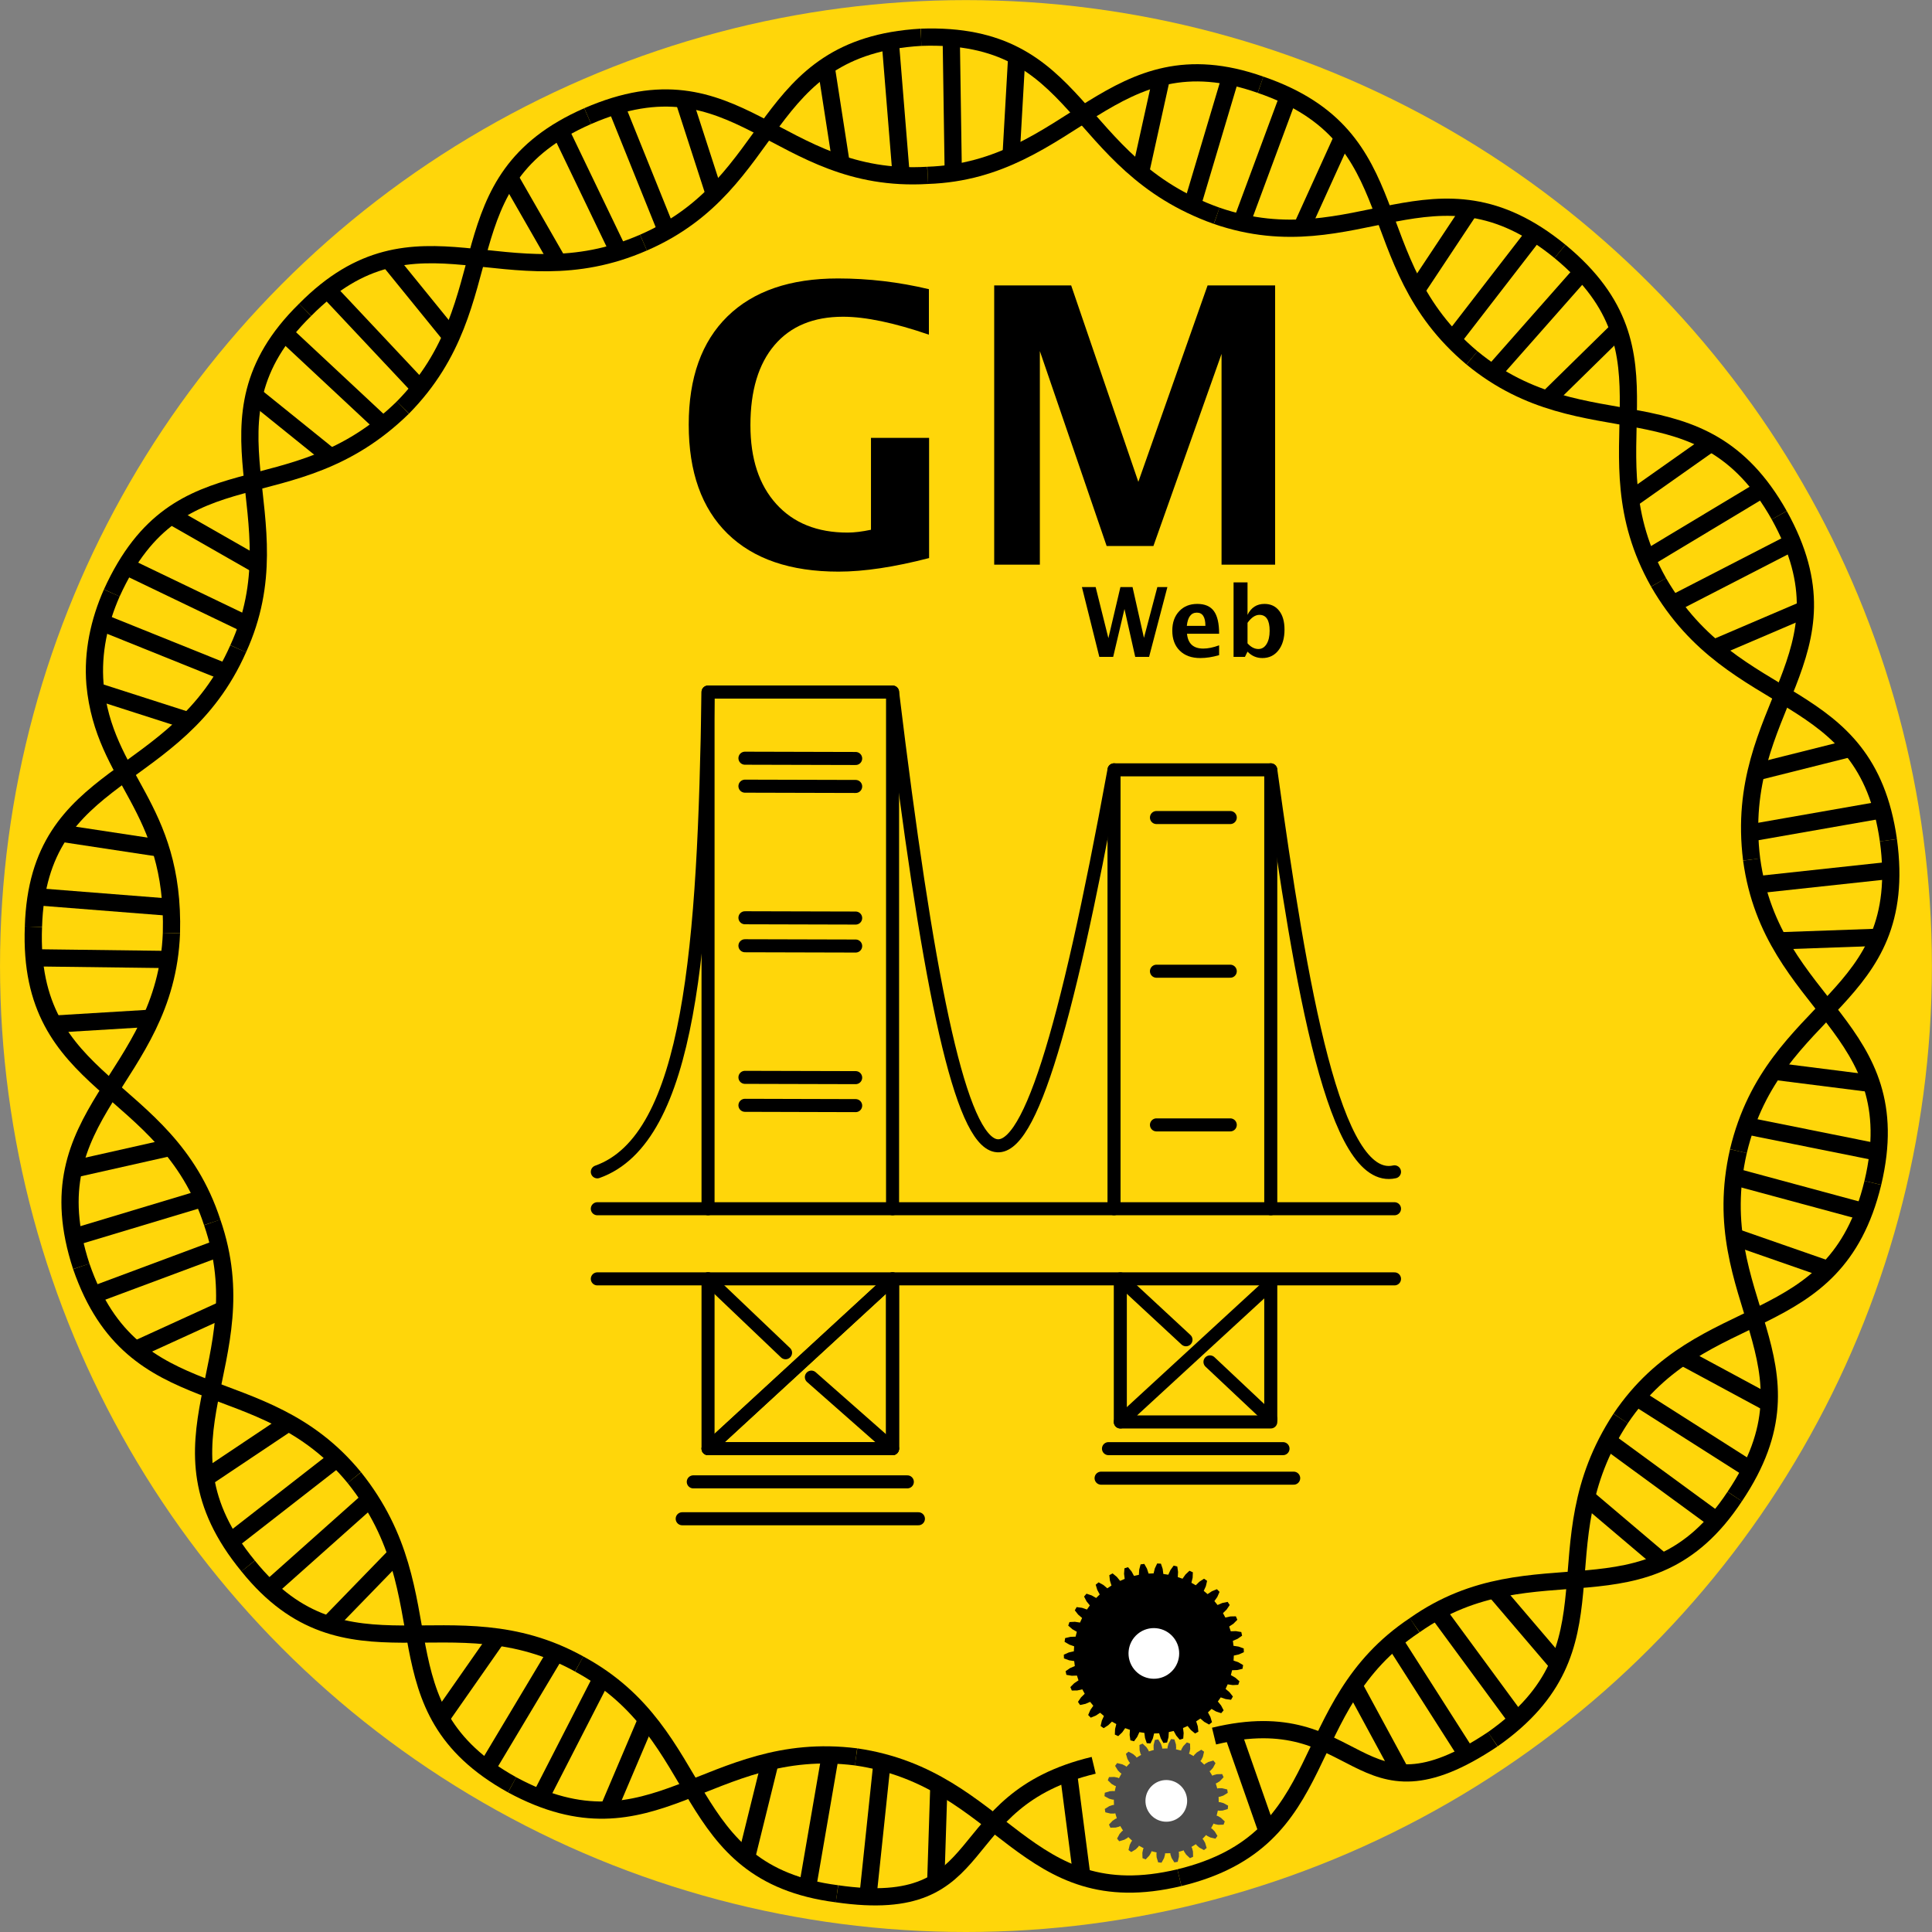<?xml version="1.0" encoding="UTF-8" standalone="no"?><!DOCTYPE svg PUBLIC "-//W3C//DTD SVG 1.1//EN" "http://www.w3.org/Graphics/SVG/1.1/DTD/svg11.dtd"><svg width="100%" height="100%" viewBox="0 0 120 120" version="1.1" xmlns="http://www.w3.org/2000/svg" xmlns:xlink="http://www.w3.org/1999/xlink" xml:space="preserve" xmlns:serif="http://www.serif.com/" style="fill-rule:evenodd;clip-rule:evenodd;stroke-miterlimit:10;"><rect x="0" y="0" width="120" height="120" fill="#808080" stroke="none"/><ellipse cx="59.998" cy="60.003" rx="59.997" ry="59.997" style="fill:#ffd60a;"/><g><clipPath id="_clip1"><polygon id="dna-2858794" points="135.834,98.442 21.797,136.745 -16.665,22.234 97.372,-16.069 135.834,98.442 "/></clipPath><g clip-path="url(#_clip1)"><g><g><g><path d="M5.048,78.656c-3.128,-9.552 5.247,-11.512 5.6,-20.698" style="fill:none;fill-rule:nonzero;stroke:#000;stroke-width:1.07px;"/><path d="M2.077,57.562c-0.399,10.113 8.226,9.537 11.103,18.362" style="fill:none;fill-rule:nonzero;stroke:#000;stroke-width:1.07px;"/></g><path d="M4.538,76.855l8.112,-2.441" style="fill:none;fill-rule:nonzero;stroke:#000;stroke-width:1.07px;"/><path d="M10.649,71.248l-6.154,1.385" style="fill:none;fill-rule:nonzero;stroke:#000;stroke-width:1.07px;"/><path d="M2.032,59.49l8.472,0.107" style="fill:none;fill-rule:nonzero;stroke:#000;stroke-width:1.07px;"/><path d="M9.464,63.239l-6.296,0.381" style="fill:none;fill-rule:nonzero;stroke:#000;stroke-width:1.07px;"/></g><g><g><path d="M2.077,57.562c0.293,-9.909 8.905,-8.64 12.717,-17.266" style="fill:none;fill-rule:nonzero;stroke:#000;stroke-width:1.07px;"/><path d="M6.943,36.829c-0.781,1.768 -1.205,3.689 -1.044,5.66c0.554,5.946 4.961,7.531 4.749,15.469" style="fill:none;fill-rule:nonzero;stroke:#000;stroke-width:1.07px;"/></g><path d="M2.247,55.696l8.447,0.665" style="fill:none;fill-rule:nonzero;stroke:#000;stroke-width:1.07px;"/><path d="M9.977,52.689l-6.237,-0.946" style="fill:none;fill-rule:nonzero;stroke:#000;stroke-width:1.07px;"/><path d="M6.206,38.609l7.862,3.166" style="fill:none;fill-rule:nonzero;stroke:#000;stroke-width:1.07px;"/><path d="M11.78,44.795l-6.008,-1.929" style="fill:none;fill-rule:nonzero;stroke:#000;stroke-width:1.07px;"/></g><g><g><path d="M6.943,36.829c4.22,-9.284 11.102,-4.695 18.08,-11.514" style="fill:none;fill-rule:nonzero;stroke:#000;stroke-width:1.07px;"/><path d="M18.946,19.251c-7.073,6.94 -0.364,12.755 -4.152,21.045" style="fill:none;fill-rule:nonzero;stroke:#000;stroke-width:1.07px;"/></g><path d="M7.778,35.154l7.639,3.671" style="fill:none;fill-rule:nonzero;stroke:#000;stroke-width:1.07px;"/><path d="M16.074,35.14l-5.48,-3.131" style="fill:none;fill-rule:nonzero;stroke:#000;stroke-width:1.07px;"/><path d="M17.613,20.643l6.197,5.785" style="fill:none;fill-rule:nonzero;stroke:#000;stroke-width:1.07px;"/><path d="M20.59,28.421l-4.913,-3.962" style="fill:none;fill-rule:nonzero;stroke:#000;stroke-width:1.07px;"/></g><g><g><path d="M18.946,19.251c6.944,-7.037 12.451,-0.433 21.021,-4.183" style="fill:none;fill-rule:nonzero;stroke:#000;stroke-width:1.07px;"/><path d="M36.504,7.211c-9.1,3.986 -4.926,11.45 -11.482,18.104" style="fill:none;fill-rule:nonzero;stroke:#000;stroke-width:1.07px;"/></g><path d="M20.327,17.986l5.804,6.18" style="fill:none;fill-rule:nonzero;stroke:#000;stroke-width:1.07px;"/><path d="M28.071,20.97l-3.98,-4.9" style="fill:none;fill-rule:nonzero;stroke:#000;stroke-width:1.07px;"/><path d="M34.758,8.023l3.675,7.642" style="fill:none;fill-rule:nonzero;stroke:#000;stroke-width:1.07px;"/><path d="M34.71,16.351l-3.141,-5.476" style="fill:none;fill-rule:nonzero;stroke:#000;stroke-width:1.07px;"/></g><g><g><path d="M36.504,7.211c9.356,-4.07 11.657,4.254 21.114,3.68" style="fill:none;fill-rule:nonzero;stroke:#000;stroke-width:1.07px;"/><path d="M57.209,2.315c-10.128,0.594 -8.713,9.051 -17.242,12.753" style="fill:none;fill-rule:nonzero;stroke:#000;stroke-width:1.07px;"/></g><path d="M38.249,6.536l3.17,7.864" style="fill:none;fill-rule:nonzero;stroke:#000;stroke-width:1.07px;"/><path d="M44.389,12.122l-1.944,-6.007" style="fill:none;fill-rule:nonzero;stroke:#000;stroke-width:1.07px;"/><path d="M55.287,2.451l0.686,8.451" style="fill:none;fill-rule:nonzero;stroke:#000;stroke-width:1.07px;"/><path d="M52.252,10.203l-0.967,-6.239" style="fill:none;fill-rule:nonzero;stroke:#000;stroke-width:1.07px;"/></g><g><g><path d="M57.209,2.315c10.103,-0.361 9.24,7.835 18.361,11.089" style="fill:none;fill-rule:nonzero;stroke:#000;stroke-width:1.07px;"/><path d="M78.294,5.264c-9.25,-3.271 -11.646,5.322 -20.676,5.627" style="fill:none;fill-rule:nonzero;stroke:#000;stroke-width:1.07px;"/></g><path d="M59.083,2.317l0.127,8.478" style="fill:none;fill-rule:nonzero;stroke:#000;stroke-width:1.07px;"/><path d="M62.796,9.742l0.359,-6.302" style="fill:none;fill-rule:nonzero;stroke:#000;stroke-width:1.07px;"/><path d="M76.456,4.69l-2.423,8.123" style="fill:none;fill-rule:nonzero;stroke:#000;stroke-width:1.07px;"/><path d="M70.816,10.809l1.363,-6.163" style="fill:none;fill-rule:nonzero;stroke:#000;stroke-width:1.07px;"/></g><g><g><path d="M78.294,5.264c9.5,3.254 5.939,10.934 13.132,16.964" style="fill:none;fill-rule:nonzero;stroke:#000;stroke-width:1.07px;"/><path d="M96.894,15.616c-7.806,-6.389 -12.578,0.794 -21.324,-2.212" style="fill:none;fill-rule:nonzero;stroke:#000;stroke-width:1.07px;"/></g><path d="M80.04,5.942l-2.949,7.947" style="fill:none;fill-rule:nonzero;stroke:#000;stroke-width:1.07px;"/><path d="M80.819,14.208l2.609,-5.746" style="fill:none;fill-rule:nonzero;stroke:#000;stroke-width:1.07px;"/><path d="M95.385,14.418l-5.181,6.706" style="fill:none;fill-rule:nonzero;stroke:#000;stroke-width:1.07px;"/><path d="M87.922,18.096l3.488,-5.258" style="fill:none;fill-rule:nonzero;stroke:#000;stroke-width:1.07px;"/></g><g><g><path d="M96.894,15.616c7.822,6.446 1.464,12.3 6.123,20.557" style="fill:none;fill-rule:nonzero;stroke:#000;stroke-width:1.07px;"/><path d="M110.512,32.001c-4.9,-8.704 -11.998,-3.936 -19.086,-9.773" style="fill:none;fill-rule:nonzero;stroke:#000;stroke-width:1.07px;"/></g><path d="M98.282,16.874l-5.609,6.352" style="fill:none;fill-rule:nonzero;stroke:#000;stroke-width:1.07px;"/><path d="M96.036,24.865l4.503,-4.418" style="fill:none;fill-rule:nonzero;stroke:#000;stroke-width:1.07px;"/><path d="M109.539,30.336l-7.261,4.366" style="fill:none;fill-rule:nonzero;stroke:#000;stroke-width:1.07px;"/><path d="M101.249,31.056l5.155,-3.636" style="fill:none;fill-rule:nonzero;stroke:#000;stroke-width:1.07px;"/></g><g><g><path d="M110.512,32.001c4.882,8.791 -2.905,11.871 -1.714,21.384" style="fill:none;fill-rule:nonzero;stroke:#000;stroke-width:1.07px;"/><path d="M117.292,52.187c-1.4,-9.849 -9.515,-7.767 -14.275,-16.014" style="fill:none;fill-rule:nonzero;stroke:#000;stroke-width:1.07px;"/></g><path d="M111.35,33.678l-7.533,3.878" style="fill:none;fill-rule:nonzero;stroke:#000;stroke-width:1.07px;"/><path d="M106.355,40.306l5.799,-2.48" style="fill:none;fill-rule:nonzero;stroke:#000;stroke-width:1.07px;"/><path d="M116.984,50.283l-8.345,1.463" style="fill:none;fill-rule:nonzero;stroke:#000;stroke-width:1.07px;"/><path d="M108.988,47.972l6.118,-1.535" style="fill:none;fill-rule:nonzero;stroke:#000;stroke-width:1.07px;"/></g><g><g><path d="M117.292,52.187c1.373,10.08 -7.102,10.013 -9.317,19.313" style="fill:none;fill-rule:nonzero;stroke:#000;stroke-width:1.07px;"/><path d="M116.326,73.47c2.32,-9.755 -6.274,-10.808 -7.528,-20.085" style="fill:none;fill-rule:nonzero;stroke:#000;stroke-width:1.07px;"/></g><path d="M117.468,54.053l-8.423,0.91" style="fill:none;fill-rule:nonzero;stroke:#000;stroke-width:1.07px;"/><path d="M110.428,58.439l6.304,-0.225" style="fill:none;fill-rule:nonzero;stroke:#000;stroke-width:1.07px;"/><path d="M116.731,71.586l-8.308,-1.67" style="fill:none;fill-rule:nonzero;stroke:#000;stroke-width:1.07px;"/><path d="M110.118,66.527l6.259,0.792" style="fill:none;fill-rule:nonzero;stroke:#000;stroke-width:1.07px;"/></g><g><g><path d="M116.326,73.47c-2.351,9.742 -10.548,7.021 -15.665,14.637" style="fill:none;fill-rule:nonzero;stroke:#000;stroke-width:1.07px;"/><path d="M107.747,92.951c5.663,-8.409 -1.903,-12.136 0.228,-21.451" style="fill:none;fill-rule:nonzero;stroke:#000;stroke-width:1.07px;"/></g><path d="M115.815,75.272l-8.181,-2.211" style="fill:none;fill-rule:nonzero;stroke:#000;stroke-width:1.07px;"/><path d="M107.662,76.804l5.959,2.076" style="fill:none;fill-rule:nonzero;stroke:#000;stroke-width:1.07px;"/><path d="M108.797,91.337l-7.152,-4.55" style="fill:none;fill-rule:nonzero;stroke:#000;stroke-width:1.07px;"/><path d="M104.447,84.236l5.554,2.996" style="fill:none;fill-rule:nonzero;stroke:#000;stroke-width:1.07px;"/></g><g><g><path d="M107.747,92.951c-5.457,8.278 -12.373,2.699 -19.882,7.995" style="fill:none;fill-rule:nonzero;stroke:#000;stroke-width:1.07px;"/><path d="M92.717,108.03c8.187,-5.75 2.718,-11.949 7.944,-19.923" style="fill:none;fill-rule:nonzero;stroke:#000;stroke-width:1.07px;"/></g><path d="M106.622,94.448l-6.84,-5.007" style="fill:none;fill-rule:nonzero;stroke:#000;stroke-width:1.07px;"/><path d="M98.464,92.943l4.814,4.081" style="fill:none;fill-rule:nonzero;stroke:#000;stroke-width:1.07px;"/><path d="M94.28,106.903l-5.022,-6.831" style="fill:none;fill-rule:nonzero;stroke:#000;stroke-width:1.07px;"/><path d="M92.79,98.71l4.099,4.801" style="fill:none;fill-rule:nonzero;stroke:#000;stroke-width:1.07px;"/></g><g><g><path d="M92.717,108.03c-8.604,5.754 -8.092,-2.44 -17.311,-0.198" style="fill:none;fill-rule:nonzero;stroke:#000;stroke-width:1.07px;"/><path d="M73.254,116.626c9.77,-2.367 6.985,-10.601 14.611,-15.68" style="fill:none;fill-rule:nonzero;stroke:#000;stroke-width:1.07px;"/></g><path d="M91.122,109.014l-4.561,-7.148" style="fill:none;fill-rule:nonzero;stroke:#000;stroke-width:1.07px;"/><path d="M84.064,104.649l3.006,5.552" style="fill:none;fill-rule:nonzero;stroke:#000;stroke-width:1.07px;"/><path d="M76.681,107.964l2.087,5.958" style="fill:none;fill-rule:nonzero;stroke:#000;stroke-width:1.07px;"/></g><g><g><path d="M73.254,116.626c-9.639,2.309 -10.87,-6.159 -20.082,-7.503" style="fill:none;fill-rule:nonzero;stroke:#000;stroke-width:1.07px;"/><path d="M51.988,117.626c9.936,1.44 6.725,-5.768 15.942,-7.98" style="fill:none;fill-rule:nonzero;stroke:#000;stroke-width:1.07px;"/></g><path d="M66.394,110.363l0.813,6.26" style="fill:none;fill-rule:nonzero;stroke:#000;stroke-width:1.07px;"/><path d="M53.902,117.854l0.888,-8.432" style="fill:none;fill-rule:nonzero;stroke:#000;stroke-width:1.07px;"/><path d="M58.318,110.798l-0.203,6.31" style="fill:none;fill-rule:nonzero;stroke:#000;stroke-width:1.07px;"/></g><g><g><path d="M51.988,117.626c-9.915,-1.274 -7.849,-9.873 -16.014,-14.272" style="fill:none;fill-rule:nonzero;stroke:#000;stroke-width:1.07px;"/><path d="M31.808,110.858c8.782,4.753 12.121,-2.904 21.364,-1.735" style="fill:none;fill-rule:nonzero;stroke:#000;stroke-width:1.07px;"/></g><path d="M50.147,117.284l1.44,-8.355" style="fill:none;fill-rule:nonzero;stroke:#000;stroke-width:1.07px;"/><path d="M47.867,109.3l-1.514,6.127" style="fill:none;fill-rule:nonzero;stroke:#000;stroke-width:1.07px;"/><path d="M33.512,111.756l3.867,-7.542" style="fill:none;fill-rule:nonzero;stroke:#000;stroke-width:1.07px;"/><path d="M40.176,106.773l-2.469,5.808" style="fill:none;fill-rule:nonzero;stroke:#000;stroke-width:1.07px;"/></g><g><g><path d="M31.808,110.858c-8.644,-4.799 -3.842,-11.634 -9.801,-19.081" style="fill:none;fill-rule:nonzero;stroke:#000;stroke-width:1.07px;"/><path d="M15.413,97.266c6.109,7.591 12.583,1.661 20.561,6.088" style="fill:none;fill-rule:nonzero;stroke:#000;stroke-width:1.07px;"/></g><path d="M30.216,109.871l4.35,-7.273" style="fill:none;fill-rule:nonzero;stroke:#000;stroke-width:1.07px;"/><path d="M30.959,101.603l-3.615,5.172" style="fill:none;fill-rule:nonzero;stroke:#000;stroke-width:1.07px;"/><path d="M16.677,98.723l6.326,-5.636" style="fill:none;fill-rule:nonzero;stroke:#000;stroke-width:1.07px;"/><path d="M24.689,96.481l-4.394,4.527" style="fill:none;fill-rule:nonzero;stroke:#000;stroke-width:1.07px;"/></g><g><g><path d="M15.413,97.266c-6.436,-7.838 0.791,-12.596 -2.233,-21.342" style="fill:none;fill-rule:nonzero;stroke:#000;stroke-width:1.07px;"/><path d="M5.048,78.656c3.255,9.451 11.179,6.067 16.959,13.121" style="fill:none;fill-rule:nonzero;stroke:#000;stroke-width:1.07px;"/></g><path d="M14.283,95.77l6.685,-5.206" style="fill:none;fill-rule:nonzero;stroke:#000;stroke-width:1.07px;"/><path d="M17.967,88.333l-5.243,3.507" style="fill:none;fill-rule:nonzero;stroke:#000;stroke-width:1.07px;"/><path d="M5.703,80.466l7.938,-2.958" style="fill:none;fill-rule:nonzero;stroke:#000;stroke-width:1.07px;"/><path d="M13.982,81.286l-5.737,2.621" style="fill:none;fill-rule:nonzero;stroke:#000;stroke-width:1.07px;"/></g></g></g><g><path d="M68.307,99.035l-0.152,-0.282l-0.099,-0.325l0.181,-0.146l0.297,0.164l0.244,0.207l0.259,-0.173l-0.097,-0.305l-0.038,-0.338l0.204,-0.11l0.263,0.216l0.202,0.248l0.286,-0.123l-0.04,-0.317l0.025,-0.339l0.221,-0.071l0.219,0.261l0.153,0.281l0.304,-0.068l0.019,-0.32l0.087,-0.328l0.23,-0.03l0.167,0.297l0.098,0.304l0.312,-0.011l0.077,-0.31l0.146,-0.307l0.232,0.013l0.109,0.322l0.041,0.317l0.308,0.047l0.134,-0.291l0.199,-0.275l0.226,0.056l0.048,0.337l-0.018,0.319l0.295,0.102l0.184,-0.261l0.247,-0.234l0.211,0.097l-0.014,0.339l-0.076,0.311l0.27,0.155l0.229,-0.223l0.286,-0.185l0.19,0.134l-0.077,0.331l-0.132,0.291l0.238,0.202l0.266,-0.177l0.315,-0.129l0.162,0.167l-0.136,0.311l-0.183,0.262l0.196,0.242l0.294,-0.125l0.333,-0.069l0.129,0.194l-0.191,0.281l-0.228,0.224l0.148,0.274l0.313,-0.069l0.34,-0.007l0.091,0.214l-0.239,0.241l-0.266,0.179l0.096,0.296l0.319,-0.01l0.336,0.056l0.05,0.227l-0.28,0.193l-0.293,0.126l0.039,0.309l0.316,0.049l0.319,0.117l0.008,0.232l-0.31,0.138l-0.312,0.071l-0.018,0.311l0.302,0.105l0.292,0.174l-0.035,0.23l-0.33,0.079l-0.32,0.011l-0.075,0.303l0.278,0.159l0.255,0.225l-0.076,0.219l-0.34,0.017l-0.316,-0.047l-0.129,0.283l0.243,0.208l0.21,0.267l-0.115,0.202l-0.337,-0.046l-0.303,-0.104l-0.179,0.255l0.201,0.249l0.158,0.301l-0.151,0.177l-0.323,-0.107l-0.277,-0.158l-0.223,0.217l0.151,0.282l0.1,0.325l-0.181,0.147l-0.297,-0.165l-0.244,-0.207l-0.26,0.174l0.098,0.304l0.038,0.338l-0.205,0.111l-0.262,-0.216l-0.202,-0.249l-0.286,0.123l0.04,0.317l-0.025,0.339l-0.222,0.072l-0.218,-0.261l-0.153,-0.281l-0.304,0.068l-0.019,0.319l-0.087,0.329l-0.23,0.029l-0.167,-0.296l-0.098,-0.305l-0.312,0.011l-0.077,0.31l-0.146,0.308l-0.232,-0.014l-0.109,-0.322l-0.041,-0.317l-0.309,-0.047l-0.133,0.291l-0.199,0.275l-0.226,-0.056l-0.048,-0.336l0.018,-0.319l-0.295,-0.103l-0.184,0.261l-0.247,0.234l-0.211,-0.096l0.014,-0.34l0.076,-0.311l-0.27,-0.154l-0.229,0.223l-0.286,0.184l-0.19,-0.133l0.076,-0.332l0.132,-0.291l-0.237,-0.202l-0.266,0.177l-0.315,0.129l-0.162,-0.166l0.136,-0.312l0.183,-0.262l-0.196,-0.242l-0.294,0.125l-0.333,0.069l-0.129,-0.193l0.191,-0.281l0.228,-0.224l-0.149,-0.274l-0.312,0.069l-0.34,0.006l-0.091,-0.214l0.239,-0.241l0.266,-0.178l-0.096,-0.297l-0.319,0.011l-0.336,-0.056l-0.05,-0.227l0.279,-0.193l0.294,-0.127l-0.039,-0.309l-0.316,-0.048l-0.32,-0.117l-0.008,-0.232l0.311,-0.139l0.312,-0.07l0.018,-0.311l-0.302,-0.106l-0.292,-0.173l0.034,-0.23l0.331,-0.079l0.32,-0.012l0.075,-0.302l-0.278,-0.16l-0.255,-0.224l0.076,-0.22l0.34,-0.017l0.316,0.048l0.129,-0.284l-0.243,-0.208l-0.21,-0.267l0.115,-0.202l0.337,0.046l0.302,0.105l0.18,-0.255l-0.202,-0.249l-0.157,-0.302l0.151,-0.177l0.322,0.107l0.278,0.159l0.223,-0.218Z" style="fill-rule:nonzero;"/><path d="M70.677,101.475c0.675,-0.547 1.666,-0.443 2.213,0.232c0.548,0.675 0.444,1.666 -0.231,2.213c-0.675,0.547 -1.666,0.444 -2.213,-0.231c-0.547,-0.675 -0.444,-1.666 0.231,-2.214Z" style="fill:#fff;fill-rule:nonzero;"/><path d="M70.191,109.498l-0.057,-0.06l-0.109,-0.191l-0.092,-0.315l0.164,-0.133l0.289,0.155l0.165,0.146l0.046,0.068l0.281,-0.172l-0.04,-0.072l-0.056,-0.213l-0.007,-0.328l0.193,-0.086l0.239,0.224l0.121,0.184l0.028,0.078l0.315,-0.094l-0.019,-0.08l0.001,-0.22l0.077,-0.319l0.21,-0.033l0.172,0.279l0.07,0.209l0.006,0.082l0.329,-0.009l0.002,-0.082l0.058,-0.213l0.157,-0.287l0.211,0.022l0.095,0.314l0.013,0.22l-0.015,0.08l0.32,0.077l0.023,-0.078l0.111,-0.191l0.226,-0.237l0.198,0.076l0.01,0.328l-0.044,0.215l-0.035,0.074l0.289,0.157l0.043,-0.07l0.156,-0.155l0.28,-0.17l0.172,0.124l-0.075,0.319l-0.099,0.197l-0.053,0.063l0.239,0.226l0.059,-0.056l0.191,-0.11l0.315,-0.092l0.133,0.165l-0.155,0.289l-0.146,0.164l-0.068,0.047l0.173,0.28l0.071,-0.039l0.214,-0.056l0.327,-0.007l0.087,0.193l-0.225,0.239l-0.184,0.121l-0.077,0.027l0.093,0.316l0.08,-0.019l0.22,0.001l0.319,0.077l0.033,0.21l-0.278,0.172l-0.21,0.069l-0.081,0.007l0.008,0.329l0.082,0.002l0.213,0.058l0.288,0.157l-0.022,0.211l-0.314,0.095l-0.22,0.012l-0.081,-0.015l-0.077,0.321l0.079,0.023l0.191,0.111l0.237,0.226l-0.076,0.198l-0.328,0.01l-0.216,-0.044l-0.074,-0.036l-0.157,0.29l0.07,0.042l0.155,0.157l0.171,0.28l-0.124,0.172l-0.32,-0.075l-0.197,-0.099l-0.062,-0.054l-0.226,0.239l0.056,0.06l0.109,0.191l0.093,0.315l-0.165,0.133l-0.289,-0.155l-0.164,-0.147l-0.047,-0.067l-0.28,0.172l0.039,0.072l0.056,0.213l0.008,0.328l-0.194,0.086l-0.239,-0.224l-0.121,-0.185l-0.027,-0.077l-0.316,0.094l0.019,0.079l-0.001,0.221l-0.077,0.319l-0.21,0.033l-0.172,-0.279l-0.069,-0.209l-0.007,-0.082l-0.329,0.009l-0.002,0.082l-0.058,0.212l-0.157,0.288l-0.211,-0.022l-0.095,-0.314l-0.012,-0.22l0.015,-0.081l-0.321,-0.076l-0.023,0.078l-0.111,0.191l-0.226,0.237l-0.198,-0.076l-0.01,-0.328l0.044,-0.216l0.036,-0.073l-0.29,-0.157l-0.042,0.069l-0.157,0.156l-0.28,0.17l-0.172,-0.124l0.076,-0.32l0.098,-0.197l0.054,-0.062l-0.239,-0.226l-0.06,0.056l-0.191,0.109l-0.315,0.093l-0.133,-0.165l0.155,-0.289l0.147,-0.165l0.067,-0.046l-0.172,-0.281l-0.072,0.04l-0.213,0.056l-0.328,0.007l-0.086,-0.193l0.224,-0.239l0.184,-0.121l0.078,-0.027l-0.094,-0.316l-0.08,0.019l-0.22,-0.001l-0.319,-0.077l-0.033,-0.21l0.279,-0.172l0.209,-0.07l0.082,-0.006l-0.009,-0.329l-0.082,-0.002l-0.213,-0.058l-0.287,-0.158l0.022,-0.21l0.314,-0.095l0.22,-0.013l0.08,0.015l0.077,-0.32l-0.079,-0.023l-0.19,-0.111l-0.237,-0.227l0.075,-0.197l0.328,-0.01l0.216,0.044l0.074,0.036l0.157,-0.29l-0.07,-0.043l-0.155,-0.156l-0.171,-0.28l0.125,-0.172l0.319,0.075l0.197,0.099l0.062,0.054l0.227,-0.239Z" style="fill:#4c4c4c;fill-rule:nonzero;"/><path d="M71.626,110.85c0.555,-0.45 1.37,-0.365 1.821,0.19c0.45,0.556 0.365,1.371 -0.19,1.822c-0.556,0.45 -1.371,0.365 -1.821,-0.191c-0.451,-0.555 -0.366,-1.371 0.19,-1.821Z" style="fill:#fff;fill-rule:nonzero;"/></g></g><path d="M57.708,34.662c-2.172,0.562 -4.047,0.843 -5.625,0.843c-2.992,0 -5.291,-0.787 -6.897,-2.361c-1.605,-1.574 -2.408,-3.83 -2.408,-6.767c0,-2.915 0.803,-5.157 2.408,-6.727c1.606,-1.57 3.893,-2.355 6.862,-2.355c1.898,0 3.781,0.222 5.648,0.667l0,2.825c-2.164,-0.742 -3.941,-1.114 -5.332,-1.114c-1.836,0 -3.254,0.586 -4.254,1.758c-1,1.172 -1.5,2.832 -1.5,4.981c0,2.078 0.535,3.709 1.606,4.892c1.07,1.184 2.546,1.776 4.429,1.776c0.414,0 0.899,-0.059 1.453,-0.176l0,-5.707l3.61,0l0,7.465Z" style="fill-rule:nonzero;"/><path d="M61.751,35.072l0,-17.344l4.781,0l4.172,12.199l4.301,-12.199l4.195,0l0,17.344l-3.328,0l0,-13.09l-4.231,11.93l-2.906,0l-4.148,-12.106l0,13.266l-2.836,0Z" style="fill-rule:nonzero;"/><path d="M68.281,40.8l-1.081,-4.336l0.853,0l0.791,3.173l0.747,-3.173l0.753,0l0.709,3.155l0.832,-3.155l0.624,0l-1.137,4.336l-0.861,0l-0.668,-2.974l-0.701,2.974l-0.861,0Z" style="fill-rule:nonzero;"/><path d="M75.722,40.692c-0.412,0.121 -0.802,0.181 -1.171,0.181c-0.538,0 -0.961,-0.152 -1.272,-0.457c-0.31,-0.304 -0.466,-0.72 -0.466,-1.248c0,-0.498 0.142,-0.899 0.427,-1.202c0.284,-0.304 0.659,-0.456 1.126,-0.456c0.471,0 0.814,0.148 1.031,0.445c0.217,0.297 0.325,0.767 0.325,1.409l-1.995,0c0.059,0.614 0.396,0.92 1.011,0.92c0.291,0 0.619,-0.067 0.984,-0.202l0,0.61Zm-2.006,-1.817l1.154,0c0,-0.549 -0.177,-0.823 -0.53,-0.823c-0.36,0 -0.568,0.274 -0.624,0.823Z" style="fill-rule:nonzero;"/><path d="M76.619,40.8l0,-4.626l0.867,0l0,2.016c0.223,-0.453 0.573,-0.68 1.052,-0.68c0.387,0 0.691,0.142 0.912,0.425c0.222,0.283 0.333,0.673 0.333,1.169c0,0.537 -0.125,0.966 -0.375,1.287c-0.25,0.322 -0.584,0.482 -1.002,0.482c-0.359,0 -0.666,-0.133 -0.92,-0.398l-0.161,0.325l-0.706,0Zm0.867,-0.841c0.211,0.235 0.436,0.352 0.674,0.352c0.213,0 0.383,-0.103 0.51,-0.309c0.127,-0.206 0.19,-0.481 0.19,-0.825c0,-0.658 -0.212,-0.987 -0.636,-0.987c-0.255,0 -0.502,0.165 -0.738,0.495l0,1.274Z" style="fill-rule:nonzero;"/><path d="M37.101,79.433l49.514,0" style="fill:none;stroke:#000;stroke-width:0.81px;stroke-linecap:round;stroke-linejoin:round;stroke-miterlimit:1.5;"/><path d="M37.101,75.077l49.514,0" style="fill:none;stroke:#000;stroke-width:0.81px;stroke-linecap:round;stroke-linejoin:round;stroke-miterlimit:1.5;"/><path d="M43.978,89.978l0,-10.545" style="fill:none;stroke:#000;stroke-width:0.81px;stroke-linecap:round;stroke-linejoin:round;stroke-miterlimit:1.5;"/><path d="M43.978,89.978l11.461,0l0,-10.545l-11.461,10.545Z" style="fill:none;stroke:#000;stroke-width:0.81px;stroke-linecap:round;stroke-linejoin:round;stroke-miterlimit:1.5;"/><path d="M56.356,92.041l-4.814,0l-8.481,0" style="fill:none;stroke:#000;stroke-width:0.81px;stroke-linecap:round;stroke-linejoin:round;stroke-miterlimit:1.5;"/><path d="M57.044,94.333l-5.312,0l-9.359,0" style="fill:none;stroke:#000;stroke-width:0.81px;stroke-linecap:round;stroke-linejoin:round;stroke-miterlimit:1.5;"/><path d="M43.978,89.978l11.461,0l0,-10.545l-11.461,10.545Z" style="fill:none;stroke:#000;stroke-width:0.81px;stroke-linecap:round;stroke-linejoin:round;stroke-miterlimit:1.5;"/><path d="M69.585,88.32l0,-8.597" style="fill:none;stroke:#000;stroke-width:0.81px;stroke-linecap:round;stroke-linejoin:round;stroke-miterlimit:1.5;"/><path d="M69.585,88.32l9.345,0l0,-8.597l-9.345,8.597Z" style="fill:none;stroke:#000;stroke-width:0.81px;stroke-linecap:round;stroke-linejoin:round;stroke-miterlimit:1.5;"/><path d="M79.69,89.978l-3.925,0l-6.915,0" style="fill:none;stroke:#000;stroke-width:0.81px;stroke-linecap:round;stroke-linejoin:round;stroke-miterlimit:1.5;"/><path d="M80.353,91.812l-4.331,0l-7.631,0" style="fill:none;stroke:#000;stroke-width:0.81px;stroke-linecap:round;stroke-linejoin:round;stroke-miterlimit:1.5;"/><path d="M43.978,75.077l0,-32.092l11.461,0l0,32.092" style="fill:none;stroke:#000;stroke-width:0.81px;stroke-linecap:round;stroke-linejoin:round;stroke-miterlimit:1.5;"/><path d="M69.194,75.077l0,-27.261l9.736,0l0,27.261" style="fill:none;stroke:#000;stroke-width:0.81px;stroke-linecap:round;stroke-linejoin:round;stroke-miterlimit:1.5;"/><path d="M37.101,72.785c5.797,-2.06 6.638,-14.041 6.877,-29.8l11.461,0c4.279,35.261 7.677,38.071 13.755,4.831" style="fill:none;stroke:#000;stroke-width:0.81px;stroke-linecap:round;stroke-linejoin:round;stroke-miterlimit:1.5;"/><path d="M78.93,47.816c1.889,13.702 3.98,25.8 7.685,24.969" style="fill:none;stroke:#000;stroke-width:0.81px;stroke-linecap:round;stroke-linejoin:round;stroke-miterlimit:1.5;"/><g><path d="M46.27,66.916l6.877,0.018" style="fill:none;stroke:#000;stroke-width:0.81px;stroke-linecap:round;stroke-linejoin:round;stroke-miterlimit:1.5;"/><path d="M46.27,68.653l6.877,0.019" style="fill:none;stroke:#000;stroke-width:0.81px;stroke-linecap:round;stroke-linejoin:round;stroke-miterlimit:1.5;"/></g><g><path d="M46.27,57.004l6.877,0.018" style="fill:none;stroke:#000;stroke-width:0.81px;stroke-linecap:round;stroke-linejoin:round;stroke-miterlimit:1.5;"/><path d="M46.27,58.742l6.877,0.018" style="fill:none;stroke:#000;stroke-width:0.81px;stroke-linecap:round;stroke-linejoin:round;stroke-miterlimit:1.5;"/></g><g><path d="M46.27,47.093l6.877,0.018" style="fill:none;stroke:#000;stroke-width:0.81px;stroke-linecap:round;stroke-linejoin:round;stroke-miterlimit:1.5;"/><path d="M46.27,48.83l6.877,0.018" style="fill:none;stroke:#000;stroke-width:0.81px;stroke-linecap:round;stroke-linejoin:round;stroke-miterlimit:1.5;"/></g><path d="M71.83,69.869l4.584,0" style="fill:none;stroke:#000;stroke-width:0.81px;stroke-linecap:round;stroke-linejoin:round;stroke-miterlimit:1.5;"/><path d="M71.83,60.324l4.584,0" style="fill:none;stroke:#000;stroke-width:0.81px;stroke-linecap:round;stroke-linejoin:round;stroke-miterlimit:1.5;"/><path d="M71.83,50.779l4.584,0" style="fill:none;stroke:#000;stroke-width:0.81px;stroke-linecap:round;stroke-linejoin:round;stroke-miterlimit:1.5;"/><path d="M50.396,85.535l5.043,4.443" style="fill:none;stroke:#000;stroke-width:0.81px;stroke-linecap:round;stroke-linejoin:round;stroke-miterlimit:1.5;"/><path d="M75.154,84.591l3.776,3.553" style="fill:none;stroke:#000;stroke-width:0.81px;stroke-linecap:round;stroke-linejoin:round;stroke-miterlimit:1.5;"/><path d="M48.792,84.022l-4.814,-4.589" style="fill:none;stroke:#000;stroke-width:0.81px;stroke-linecap:round;stroke-linejoin:round;stroke-miterlimit:1.5;"/><path d="M73.664,83.215l-4.079,-3.782" style="fill:none;stroke:#000;stroke-width:0.81px;stroke-linecap:round;stroke-linejoin:round;stroke-miterlimit:1.5;"/></svg>